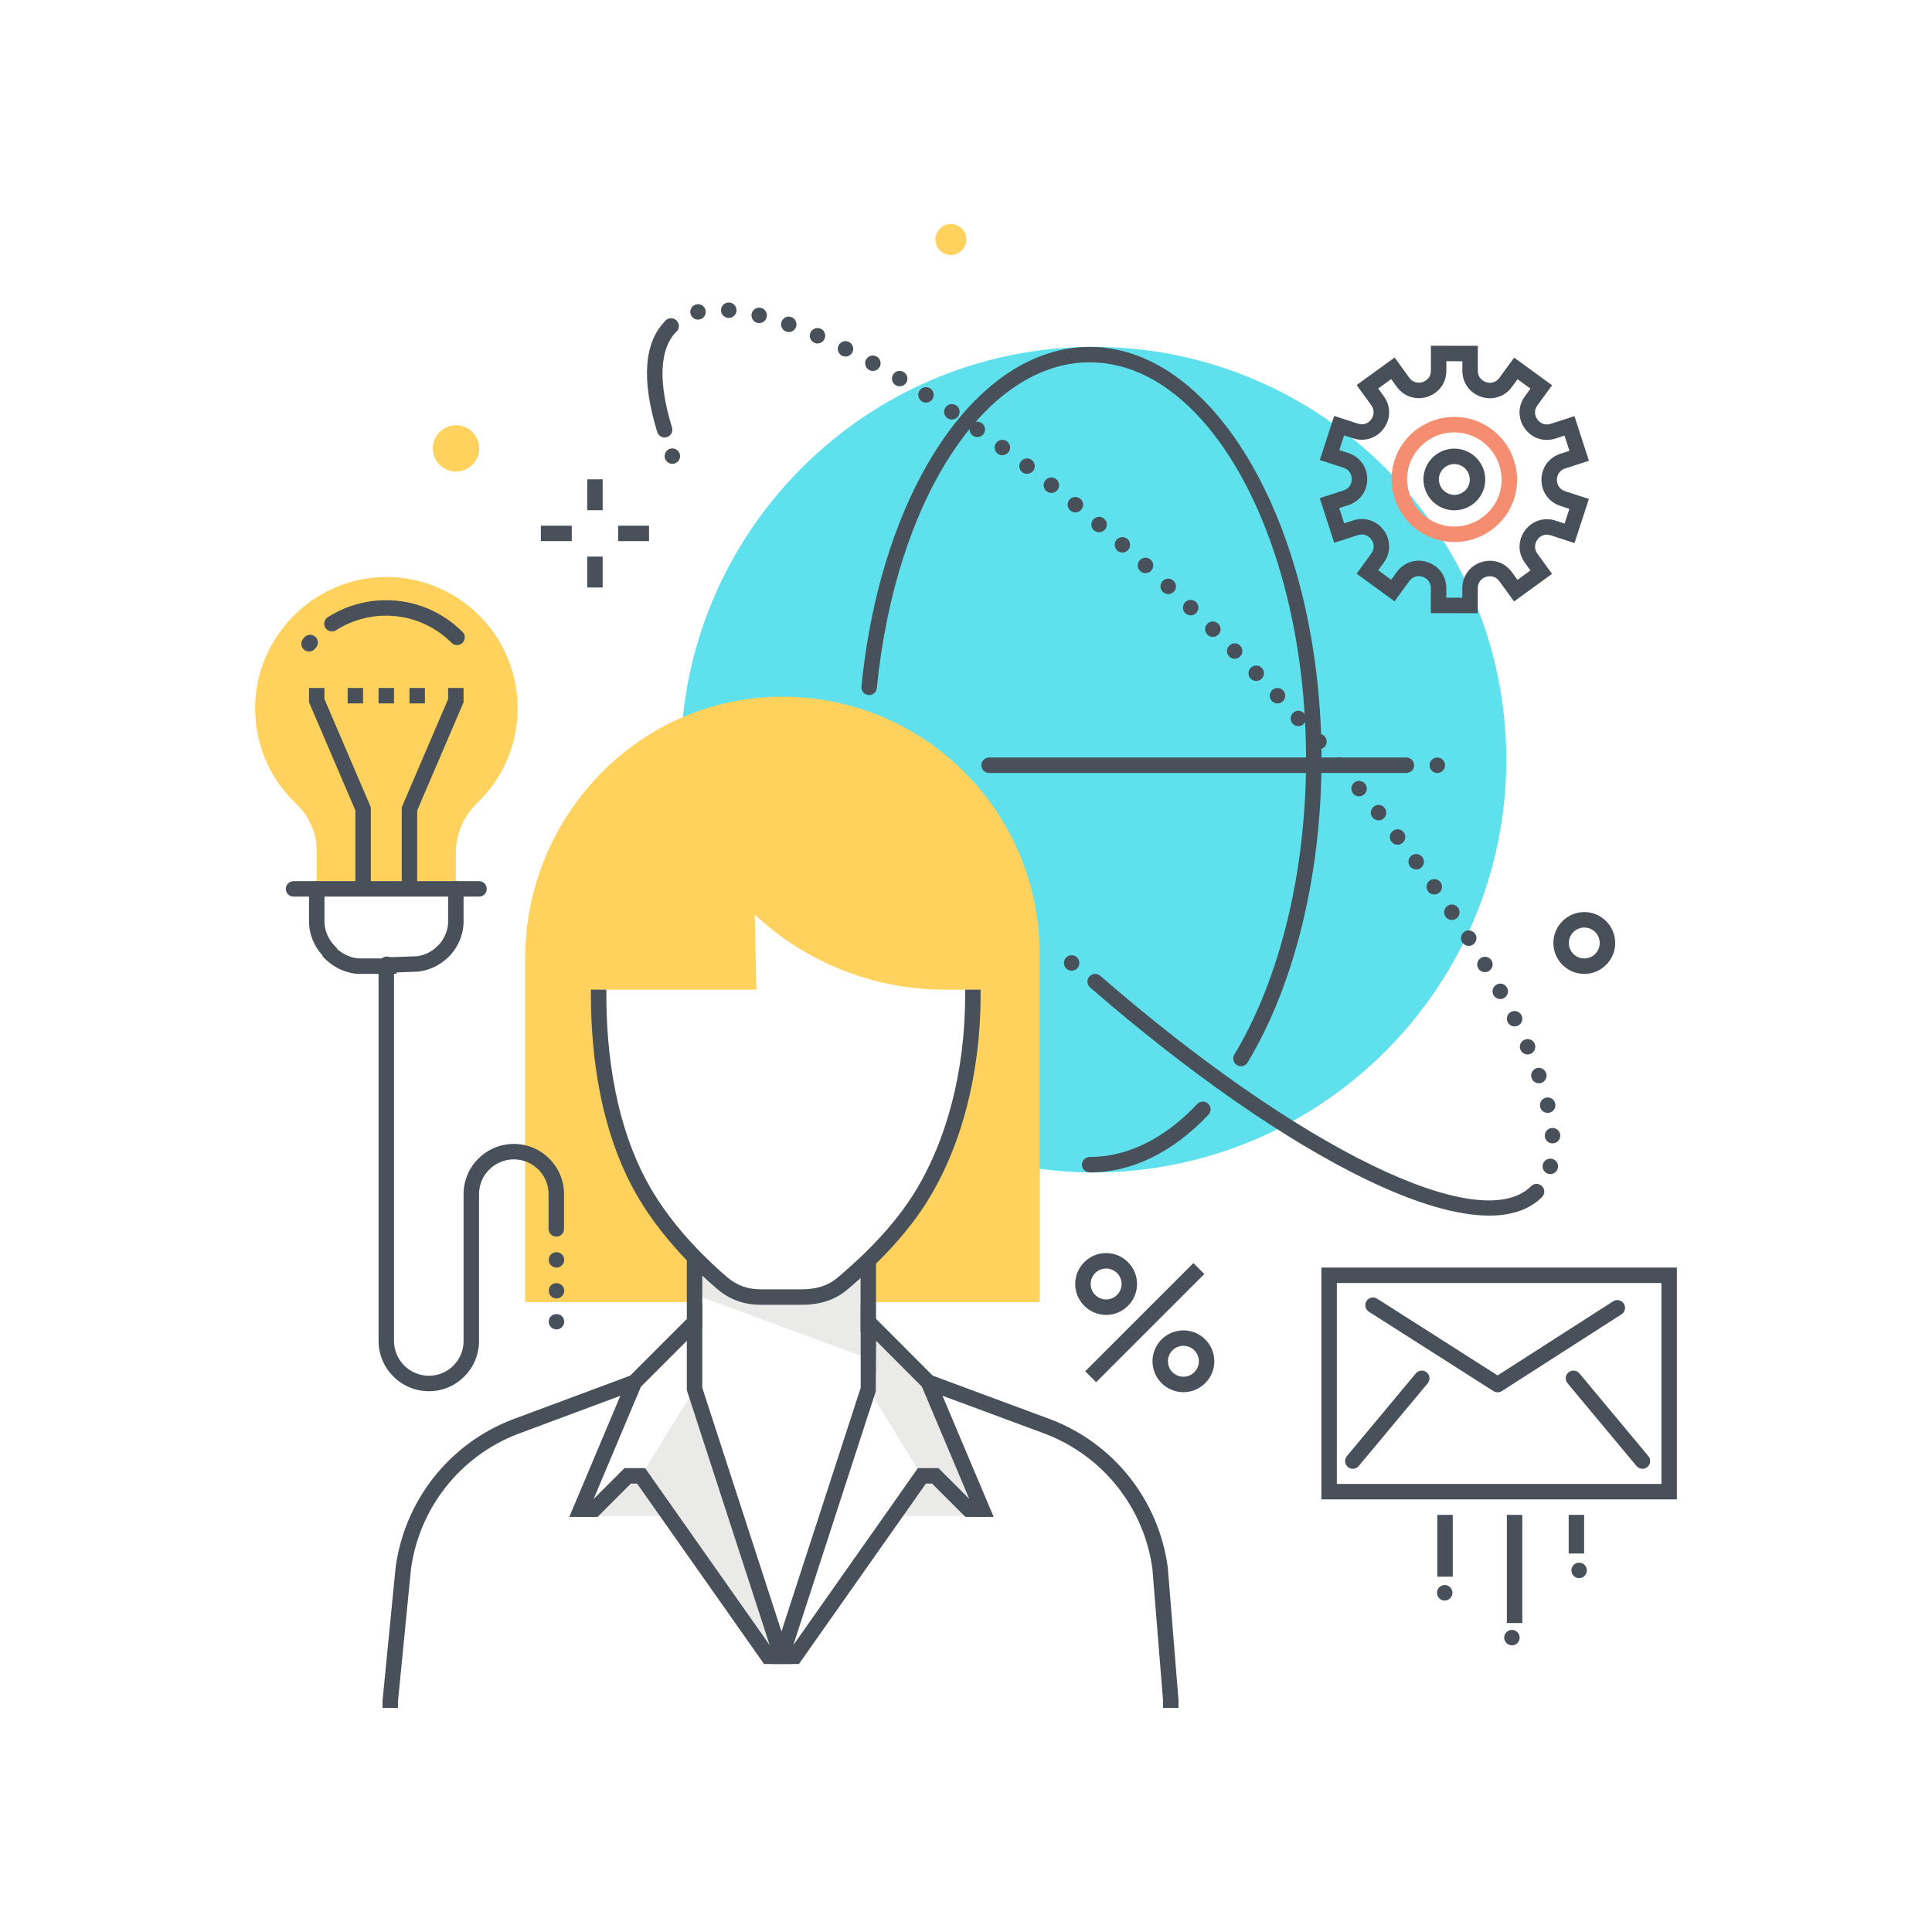 <svg xmlns="http://www.w3.org/2000/svg" width="250" height="250" viewBox="0 0 250 250">
  <g fill="none" fill-rule="evenodd">
    <path fill="#5FE0ED" d="M141.498,45.884 C112.55,45.884 89.083,69.351 89.083,98.299 C89.083,103.409 89.826,108.341 91.193,113.008 L132.5,113.008 L132.5,149.92 C135.423,150.434 138.427,150.714 141.498,150.714 C170.446,150.714 193.913,127.247 193.913,98.299 C193.913,69.351 170.446,45.884 141.498,45.884"/>
    <path fill="#5FE0ED" d="M133.5,149.074 C136.168,149.499 138.855,149.715 141.498,149.715 C169.849,149.715 192.914,126.65 192.914,98.299 C192.914,69.949 169.849,46.884 141.498,46.884 C113.148,46.884 90.083,69.949 90.083,98.299 C90.083,102.934 90.71,107.542 91.948,112.008 L133.5,112.008 L133.5,149.074 Z M141.498,151.715 C138.465,151.715 135.38,151.442 132.327,150.905 L131.5,150.759 L131.5,114.008 L90.444,114.008 L90.233,113.289 C88.807,108.417 88.083,103.374 88.083,98.299 C88.083,68.846 112.045,44.884 141.498,44.884 C170.952,44.884 194.914,68.846 194.914,98.299 C194.914,127.753 170.952,151.715 141.498,151.715 Z"/>
    <path fill="#48515A" d="M94.22,41.138 C93.67,41.098 93.26,40.618 93.3,40.068 C93.35,39.518 93.83,39.098 94.38,39.148 C94.93,39.188 95.34,39.668 95.3,40.218 C95.26,40.748 94.82,41.138 94.3,41.138 C94.28,41.138 94.25,41.138 94.22,41.138 Z M89.35,40.578 C89.23,40.048 89.56,39.508 90.1,39.388 C90.64,39.258 91.18,39.598 91.3,40.138 C91.42,40.678 91.08,41.218 90.54,41.338 C90.47,41.348 90.4,41.358 90.32,41.358 C89.87,41.358 89.45,41.048 89.35,40.578 Z M98,41.778 C97.46,41.648 97.14,41.108 97.27,40.568 C97.4,40.038 97.94,39.708 98.48,39.838 C99.01,39.968 99.34,40.508 99.21,41.048 C99.1,41.508 98.69,41.808 98.24,41.808 C98.16,41.808 98.08,41.798 98,41.778 Z M101.73,42.908 C101.21,42.728 100.94,42.158 101.12,41.638 C101.31,41.118 101.88,40.838 102.4,41.028 C102.92,41.208 103.19,41.788 103.01,42.308 C102.86,42.718 102.48,42.968 102.07,42.968 C101.95,42.968 101.84,42.948 101.73,42.908 Z M86.12,42.898 C85.73,42.508 85.73,41.878 86.12,41.488 C86.51,41.098 87.15,41.098 87.54,41.488 C87.93,41.878 87.93,42.508 87.54,42.898 C87.34,43.098 87.09,43.198 86.83,43.198 C86.58,43.198 86.32,43.098 86.12,42.898 Z M105.39,44.358 C104.88,44.138 104.65,43.548 104.87,43.048 C105.09,42.538 105.68,42.308 106.18,42.528 C106.69,42.748 106.92,43.338 106.7,43.838 C106.54,44.218 106.17,44.448 105.78,44.448 C105.65,44.448 105.51,44.418 105.39,44.358 Z M108.96,46.038 C108.47,45.788 108.27,45.188 108.51,44.698 C108.76,44.198 109.36,43.998 109.85,44.248 C110.35,44.488 110.55,45.088 110.3,45.588 C110.13,45.938 109.78,46.138 109.41,46.138 C109.26,46.138 109.11,46.108 108.96,46.038 Z M112.47,47.878 C111.98,47.608 111.81,46.998 112.07,46.518 C112.34,46.038 112.95,45.858 113.43,46.128 C113.92,46.388 114.09,46.998 113.83,47.478 C113.64,47.808 113.3,47.998 112.95,47.998 C112.79,47.998 112.62,47.958 112.47,47.878 Z M115.91,49.848 C115.43,49.568 115.28,48.958 115.56,48.478 C115.84,48.008 116.46,47.848 116.93,48.138 C117.41,48.418 117.56,49.028 117.28,49.508 C117.09,49.818 116.76,49.988 116.42,49.988 C116.24,49.988 116.07,49.948 115.91,49.848 Z M119.29,51.938 C118.82,51.638 118.68,51.018 118.98,50.558 C119.28,50.088 119.9,49.958 120.36,50.248 C120.83,50.548 120.96,51.168 120.67,51.628 C120.48,51.928 120.15,52.098 119.82,52.098 C119.64,52.098 119.45,52.048 119.29,51.938 Z M122.61,54.118 C122.15,53.808 122.03,53.188 122.34,52.728 C122.65,52.268 123.27,52.148 123.73,52.458 C124.19,52.768 124.31,53.388 124,53.848 C123.81,54.128 123.49,54.288 123.17,54.288 C122.98,54.288 122.78,54.228 122.61,54.118 Z M125.88,56.378 C125.43,56.058 125.33,55.438 125.65,54.988 C125.96,54.538 126.59,54.428 127.04,54.748 C127.49,55.068 127.6,55.688 127.28,56.138 C127.08,56.418 126.77,56.558 126.46,56.558 C126.26,56.558 126.06,56.498 125.88,56.378 Z M129.11,58.708 C128.67,58.388 128.57,57.758 128.9,57.318 C129.23,56.868 129.85,56.778 130.3,57.108 C130.74,57.428 130.84,58.058 130.51,58.498 C130.31,58.768 130.01,58.908 129.7,58.908 C129.5,58.908 129.29,58.848 129.11,58.708 Z M132.29,61.108 C131.85,60.778 131.77,60.148 132.11,59.708 C132.44,59.268 133.07,59.188 133.51,59.528 C133.95,59.858 134.03,60.488 133.69,60.928 C133.49,61.178 133.2,61.318 132.9,61.318 C132.68,61.318 132.47,61.248 132.29,61.108 Z M135.42,63.568 C134.99,63.218 134.92,62.588 135.27,62.158 C135.61,61.728 136.24,61.658 136.67,62.008 C137.1,62.348 137.17,62.978 136.83,63.408 C136.63,63.658 136.34,63.788 136.05,63.788 C135.83,63.788 135.61,63.718 135.42,63.568 Z M138.52,66.078 C138.09,65.728 138.03,65.098 138.38,64.668 C138.73,64.248 139.36,64.188 139.79,64.538 C140.22,64.888 140.28,65.518 139.92,65.948 C139.73,66.188 139.44,66.308 139.15,66.308 C138.93,66.308 138.7,66.228 138.52,66.078 Z M141.57,68.638 C141.15,68.278 141.1,67.648 141.46,67.228 C141.81,66.808 142.45,66.758 142.87,67.118 C143.29,67.478 143.34,68.108 142.98,68.528 C142.78,68.758 142.5,68.878 142.22,68.878 C141.99,68.878 141.76,68.798 141.57,68.638 Z M144.58,71.248 C144.17,70.888 144.13,70.258 144.49,69.838 C144.85,69.428 145.49,69.388 145.9,69.748 C146.31,70.118 146.35,70.748 145.99,71.158 C145.79,71.388 145.52,71.498 145.24,71.498 C145,71.498 144.77,71.418 144.58,71.248 Z M147.55,73.908 C147.14,73.538 147.11,72.908 147.48,72.498 C147.85,72.088 148.49,72.058 148.9,72.428 C149.31,72.798 149.34,73.428 148.97,73.838 C148.77,74.058 148.5,74.168 148.22,74.168 C147.98,74.168 147.74,74.078 147.55,73.908 Z M150.49,76.608 L150.48,76.608 C150.08,76.228 150.06,75.598 150.44,75.198 C150.81,74.788 151.45,74.768 151.85,75.148 C152.25,75.518 152.28,76.158 151.9,76.558 C151.7,76.768 151.43,76.878 151.17,76.878 C150.92,76.878 150.68,76.788 150.49,76.608 Z M153.38,79.348 C152.98,78.968 152.97,78.338 153.35,77.938 C153.73,77.538 154.37,77.518 154.77,77.908 C154.77,77.908 154.77,77.908 154.76,77.908 C155.16,78.288 155.18,78.918 154.79,79.318 C154.6,79.528 154.33,79.628 154.07,79.628 C153.82,79.628 153.57,79.538 153.38,79.348 Z M156.24,82.128 C155.84,81.738 155.84,81.108 156.23,80.718 C156.62,80.318 157.25,80.318 157.64,80.708 C158.04,81.098 158.04,81.728 157.65,82.118 C157.45,82.318 157.2,82.418 156.94,82.418 C156.68,82.418 156.43,82.318 156.24,82.128 Z M159.05,84.948 L159.06,84.948 C158.67,84.558 158.67,83.928 159.07,83.538 C159.46,83.148 160.09,83.148 160.48,83.548 C160.87,83.938 160.86,84.568 160.47,84.958 C160.27,85.148 160.02,85.248 159.77,85.248 C159.51,85.248 159.25,85.148 159.05,84.948 Z M161.83,87.808 C161.45,87.408 161.47,86.778 161.86,86.398 C162.26,86.018 162.9,86.028 163.28,86.428 C163.66,86.828 163.65,87.458 163.25,87.838 C163.05,88.028 162.81,88.118 162.56,88.118 C162.29,88.118 162.03,88.018 161.83,87.808 Z M164.57,90.708 C164.2,90.298 164.22,89.668 164.62,89.298 C165.03,88.918 165.66,88.938 166.04,89.348 C166.41,89.748 166.39,90.378 165.99,90.758 C165.79,90.938 165.55,91.028 165.3,91.028 C165.04,91.028 164.77,90.918 164.57,90.708 Z M167.27,93.638 C166.9,93.238 166.93,92.598 167.34,92.228 C167.75,91.858 168.38,91.888 168.75,92.298 C169.12,92.708 169.09,93.338 168.68,93.708 C168.49,93.888 168.25,93.968 168.01,93.968 C167.74,93.968 167.47,93.858 167.27,93.638 Z M169.92,96.618 C169.56,96.198 169.6,95.568 170.01,95.208 C170.43,94.838 171.06,94.878 171.43,95.298 C171.79,95.708 171.75,96.348 171.33,96.708 C171.14,96.878 170.91,96.958 170.67,96.958 C170.4,96.958 170.12,96.838 169.92,96.618 Z M172.53,99.628 C172.17,99.208 172.22,98.578 172.65,98.218 C173.06,97.858 173.7,97.918 174.05,98.338 C174.41,98.758 174.36,99.388 173.94,99.748 C173.75,99.908 173.52,99.988 173.29,99.988 C173.01,99.988 172.73,99.868 172.53,99.628 Z M175.09,102.688 C174.74,102.258 174.8,101.628 175.23,101.278 C175.65,100.928 176.28,100.988 176.64,101.418 C176.99,101.838 176.93,102.468 176.5,102.818 C176.31,102.978 176.09,103.048 175.86,103.048 C175.58,103.048 175.29,102.928 175.09,102.688 Z M177.6,105.778 C177.26,105.348 177.33,104.718 177.76,104.378 C178.19,104.028 178.82,104.098 179.16,104.538 C179.51,104.968 179.44,105.598 179.01,105.938 C178.82,106.088 178.6,106.158 178.38,106.158 C178.09,106.158 177.8,106.028 177.6,105.778 Z M180.05,108.918 C179.72,108.478 179.8,107.848 180.24,107.518 C180.68,107.178 181.31,107.258 181.64,107.698 C181.98,108.138 181.89,108.768 181.46,109.098 C181.27,109.238 181.06,109.308 180.85,109.308 C180.55,109.308 180.25,109.178 180.05,108.918 Z M182.45,112.098 C182.12,111.658 182.22,111.028 182.66,110.698 C183.1,110.368 183.73,110.468 184.06,110.918 C184.06,110.918 184.06,110.918 184.06,110.908 C184.39,111.358 184.29,111.988 183.85,112.308 C183.67,112.448 183.46,112.508 183.25,112.508 C182.95,112.508 182.65,112.368 182.45,112.098 Z M184.78,115.328 C184.46,114.878 184.57,114.248 185.02,113.928 C185.47,113.618 186.09,113.718 186.41,114.178 C186.73,114.628 186.62,115.248 186.17,115.568 C186,115.688 185.8,115.748 185.6,115.748 C185.28,115.748 184.97,115.608 184.78,115.328 Z M187.04,118.598 C186.73,118.148 186.85,117.528 187.31,117.218 C187.77,116.908 188.39,117.028 188.7,117.488 C189,117.948 188.88,118.568 188.42,118.878 C188.25,118.988 188.06,119.048 187.87,119.048 C187.54,119.048 187.23,118.888 187.04,118.598 Z M189.21,121.928 C188.91,121.468 189.05,120.848 189.52,120.548 C189.98,120.258 190.6,120.388 190.9,120.858 C191.19,121.328 191.06,121.938 190.59,122.238 C190.42,122.348 190.24,122.398 190.06,122.398 C189.72,122.398 189.4,122.228 189.21,121.928 Z M191.29,125.318 C191.01,124.838 191.16,124.228 191.64,123.948 C192.11,123.658 192.73,123.818 193.01,124.288 C193.29,124.768 193.13,125.378 192.66,125.658 C192.5,125.758 192.32,125.798 192.15,125.798 C191.81,125.798 191.48,125.628 191.29,125.318 Z M193.26,128.758 C192.99,128.278 193.17,127.668 193.66,127.398 C194.14,127.138 194.75,127.308 195.01,127.798 C195.28,128.278 195.1,128.888 194.62,129.148 C194.46,129.238 194.3,129.278 194.14,129.278 C193.78,129.278 193.44,129.088 193.26,128.758 Z M195.09,132.268 C194.85,131.768 195.05,131.168 195.54,130.928 C196.04,130.678 196.64,130.888 196.88,131.378 C196.88,131.378 196.88,131.378 196.89,131.378 C197.13,131.878 196.93,132.478 196.43,132.718 C196.29,132.788 196.14,132.818 195.99,132.818 C195.62,132.818 195.27,132.618 195.09,132.268 Z M196.75,135.848 C196.53,135.338 196.77,134.748 197.28,134.538 C197.78,134.318 198.37,134.548 198.59,135.058 C198.81,135.558 198.57,136.148 198.07,136.368 C197.94,136.428 197.8,136.448 197.67,136.448 C197.28,136.448 196.92,136.228 196.75,135.848 Z M198.19,139.508 C198,138.988 198.28,138.418 198.8,138.228 C199.32,138.048 199.89,138.328 200.07,138.848 C200.26,139.368 199.98,139.938 199.46,140.118 C199.35,140.158 199.24,140.178 199.13,140.178 C198.72,140.178 198.33,139.918 198.19,139.508 Z M199.29,143.238 L199.3,143.238 C199.17,142.708 199.5,142.168 200.04,142.038 C200.57,141.908 201.11,142.238 201.24,142.778 C201.37,143.318 201.04,143.858 200.5,143.978 C200.42,143.998 200.34,144.008 200.27,144.008 C199.81,144.008 199.4,143.698 199.29,143.238 Z M199.9,147.018 C199.86,146.468 200.28,145.988 200.83,145.958 C201.38,145.918 201.86,146.338 201.9,146.888 C201.93,147.438 201.51,147.918 200.96,147.948 C200.94,147.948 200.92,147.958 200.9,147.958 C200.38,147.958 199.93,147.548 199.9,147.018 Z M200.36,151.898 C199.83,151.758 199.5,151.218 199.64,150.678 C199.78,150.148 200.32,149.818 200.85,149.958 C201.39,150.088 201.72,150.638 201.58,151.168 C201.46,151.628 201.06,151.928 200.61,151.928 C200.53,151.928 200.45,151.918 200.36,151.898 Z"/>
    <path fill="#48515A" d="M181.986 100.023L127.986 100.023C127.434 100.023 126.986 99.576 126.986 99.023 126.986 98.471 127.434 98.023 127.986 98.023L181.986 98.023C182.539 98.023 182.986 98.471 182.986 99.023 182.986 99.576 182.539 100.023 181.986 100.023M141.004 151.715C140.451 151.715 140.004 151.267 140.004 150.715 140.004 150.162 140.451 149.715 141.004 149.715 145.879 149.715 150.692 147.345 154.923 142.861 155.302 142.459 155.935 142.441 156.337 142.821 156.738 143.2 156.757 143.832 156.378 144.234 151.759 149.128 146.443 151.715 141.004 151.715"/>
    <path fill="#48515A" d="M160.579 137.97C160.403 137.97 160.225 137.923 160.063 137.825 159.59 137.54 159.439 136.925 159.724 136.452 165.621 126.695 169.004 112.788 169.004 98.299 169.004 69.949 156.443 46.884 141.004 46.884 127.478 46.884 115.894 64.615 113.459 89.043 113.405 89.593 112.917 89.993 112.365 89.939 111.815 89.885 111.414 89.394 111.469 88.845 114.008 63.372 126.429 44.884 141.004 44.884 157.546 44.884 171.004 68.846 171.004 98.299 171.004 113.142 167.516 127.426 161.436 137.487 161.248 137.798 160.918 137.97 160.579 137.97M185.99 100.028C185.72 100.028 185.46 99.918 185.28 99.728 185.19 99.638 185.11 99.528 185.06 99.408 185.01 99.278 184.99 99.158 184.99 99.018 184.99 98.888 185.01 98.758 185.06 98.638 185.11 98.518 185.19 98.408 185.28 98.318 185.51 98.088 185.85 97.978 186.18 98.048 186.25 98.058 186.31 98.078 186.37 98.098 186.43 98.128 186.49 98.158 186.54 98.188 186.6 98.228 186.65 98.268 186.69 98.318 186.79 98.408 186.86 98.518 186.91 98.638 186.96 98.758 186.99 98.888 186.99 99.018 186.99 99.158 186.96 99.278 186.91 99.408 186.86 99.528 186.79 99.638 186.69 99.728 186.51 99.918 186.25 100.028 185.99 100.028"/>
    <path fill="#48515A" d="M192.703 157.299C188.607 157.299 183.27 155.748 176.858 152.661 166.512 147.681 153.799 138.844 141.062 127.778 140.645 127.416 140.6 126.784 140.963 126.367 141.323 125.95 141.955 125.906 142.373 126.268 168.099 148.618 191.545 160.069 198.123 153.489 198.514 153.098 199.147 153.098 199.537 153.489 199.928 153.879 199.928 154.512 199.537 154.903 197.938 156.502 195.639 157.299 192.703 157.299M86.003 56.611C85.575 56.611 85.179 56.334 85.047 55.904 82.967 49.133 83.33 44.283 86.124 41.488 86.515 41.098 87.148 41.098 87.538 41.488 87.929 41.878 87.929 42.512 87.538 42.902 85.34 45.101 85.14 49.394 86.959 55.317 87.121 55.845 86.825 56.405 86.297 56.567 86.199 56.596 86.1 56.611 86.003 56.611M87 60.018C86.87 60.018 86.74 59.998 86.62 59.948 86.5 59.898 86.39 59.818 86.3 59.728 86.11 59.548 86 59.288 86 59.028 86 58.888 86.03 58.768 86.08 58.638 86.13 58.518 86.2 58.408 86.3 58.318 86.39 58.218 86.5 58.148 86.62 58.098 86.99 57.948 87.43 58.038 87.71 58.318 87.8 58.408 87.87 58.518 87.93 58.638 87.98 58.768 88 58.888 88 59.028 88 59.288 87.9 59.548 87.71 59.728 87.52 59.918 87.27 60.018 87 60.018M138.67 125.608C138.6 125.608 138.54 125.598 138.47 125.588 138.41 125.578 138.35 125.558 138.29 125.528 138.23 125.508 138.17 125.478 138.11 125.438 138.06 125.398 138.01 125.358 137.96 125.318 137.78 125.128 137.67 124.868 137.67 124.608 137.67 124.478 137.7 124.348 137.75 124.228 137.8 124.098 137.87 123.988 137.96 123.898 138.24 123.618 138.69 123.528 139.05 123.678 139.18 123.738 139.28 123.808 139.38 123.898 139.47 123.988 139.54 124.098 139.59 124.228 139.64 124.348 139.67 124.478 139.67 124.608 139.67 124.868 139.56 125.128 139.38 125.318 139.19 125.498 138.93 125.608 138.67 125.608M172.986 192.023L214.986 192.023 214.986 166.023 172.986 166.023 172.986 192.023zM170.986 194.023L216.986 194.023 216.986 164.023 170.986 164.023 170.986 194.023z"/>
    <path fill="#48515A" d="M193.792 180.166C193.606 180.166 193.419 180.114 193.255 180.01L177.131 169.734C176.665 169.437 176.528 168.819 176.825 168.353 177.122 167.888 177.742 167.751 178.206 168.048L193.79 177.979 208.739 168.389C209.203 168.092 209.823 168.225 210.121 168.691 210.42 169.156 210.284 169.774 209.819 170.073L194.332 180.008C194.168 180.114 193.98 180.166 193.792 180.166M212.531 190.061C212.245 190.061 211.961 189.939 211.763 189.701L202.839 178.995C202.486 178.571 202.543 177.941 202.967 177.587 203.392 177.233 204.022 177.291 204.376 177.715L213.299 188.421C213.652 188.846 213.595 189.476 213.171 189.829 212.984 189.985 212.757 190.061 212.531 190.061M175.052 190.061C174.827 190.061 174.6 189.985 174.413 189.829 173.988 189.476 173.931 188.846 174.285 188.421L183.208 177.715C183.562 177.291 184.192 177.233 184.616 177.587 185.041 177.941 185.098 178.571 184.744 178.995L175.821 189.701C175.623 189.939 175.339 190.061 175.052 190.061"/>
    <polygon fill="#48515A" points="194.986 210.023 196.986 210.023 196.986 196.023 194.986 196.023"/>
    <path fill="#48515A" d="M195.64,212.908 C195.51,212.908 195.38,212.878 195.26,212.828 C195.14,212.778 195.03,212.708 194.94,212.608 C194.75,212.428 194.64,212.168 194.64,211.908 C194.64,211.638 194.75,211.388 194.94,211.198 C195.03,211.108 195.14,211.038 195.26,210.978 C195.5,210.878 195.78,210.878 196.03,210.978 C196.15,211.038 196.26,211.108 196.35,211.198 C196.54,211.388 196.64,211.638 196.64,211.908 C196.64,212.168 196.54,212.428 196.35,212.608 C196.26,212.708 196.15,212.778 196.03,212.828 C195.9,212.878 195.77,212.908 195.64,212.908"/>
    <polygon fill="#48515A" points="202.986 201.023 204.986 201.023 204.986 196.023 202.986 196.023"/>
    <path fill="#48515A" d="M204.33,204.208 C204.27,204.208 204.2,204.208 204.14,204.188 C204.08,204.178 204.01,204.158 203.95,204.138 C203.89,204.108 203.83,204.078 203.78,204.038 C203.72,204.008 203.67,203.968 203.63,203.918 C203.44,203.728 203.34,203.478 203.34,203.208 C203.34,203.148 203.34,203.078 203.35,203.018 C203.37,202.948 203.39,202.888 203.41,202.828 C203.44,202.768 203.47,202.708 203.5,202.658 C203.54,202.598 203.58,202.548 203.63,202.508 C203.67,202.458 203.72,202.418 203.78,202.378 C203.83,202.348 203.89,202.308 203.95,202.288 C204.01,202.258 204.08,202.248 204.14,202.228 C204.27,202.208 204.4,202.208 204.53,202.228 C204.59,202.248 204.66,202.258 204.72,202.288 C204.78,202.308 204.84,202.348 204.89,202.378 C204.94,202.418 205,202.458 205.04,202.508 C205.09,202.548 205.13,202.598 205.17,202.658 C205.2,202.708 205.23,202.768 205.26,202.828 C205.28,202.888 205.3,202.948 205.32,203.018 C205.33,203.078 205.34,203.148 205.34,203.208 C205.34,203.478 205.23,203.728 205.04,203.918 C205,203.968 204.94,204.008 204.89,204.038 C204.84,204.078 204.78,204.108 204.72,204.138 C204.66,204.158 204.59,204.178 204.53,204.188 C204.47,204.208 204.4,204.208 204.33,204.208"/>
    <polygon fill="#48515A" points="185.986 204.023 187.986 204.023 187.986 196.023 185.986 196.023"/>
    <path fill="#48515A" d="M186.95,207.108 C186.88,207.108 186.81,207.098 186.75,207.088 C186.69,207.078 186.62,207.058 186.56,207.028 C186.5,207.008 186.44,206.978 186.39,206.938 C186.34,206.898 186.28,206.858 186.24,206.818 C186.15,206.718 186.07,206.608 186.02,206.488 C185.97,206.368 185.95,206.238 185.95,206.108 C185.95,205.978 185.97,205.848 186.02,205.728 C186.07,205.598 186.15,205.488 186.24,205.398 C186.47,205.168 186.81,205.058 187.14,205.128 C187.2,205.138 187.27,205.158 187.33,205.188 C187.39,205.208 187.45,205.238 187.5,205.278 C187.56,205.308 187.61,205.358 187.65,205.398 C187.74,205.498 187.82,205.598 187.87,205.728 C187.92,205.848 187.95,205.978 187.95,206.108 C187.95,206.238 187.92,206.368 187.87,206.488 C187.82,206.608 187.74,206.718 187.65,206.818 C187.61,206.858 187.55,206.898 187.5,206.938 C187.45,206.978 187.39,207.008 187.33,207.028 C187.27,207.058 187.2,207.078 187.14,207.088 C187.08,207.098 187.01,207.108 186.95,207.108"/>
    <path fill="#475059" d="M186.291,61.41 C186.125,61.918 186.167,62.461 186.41,62.937 C186.652,63.414 187.066,63.768 187.575,63.934 C188.084,64.101 188.627,64.058 189.104,63.816 C189.572,63.578 189.922,63.175 190.092,62.678 C190.258,62.169 190.215,61.626 189.973,61.149 C189.731,60.672 189.317,60.318 188.808,60.152 C188.3,59.987 187.756,60.028 187.279,60.271 C186.81,60.51 186.46,60.913 186.291,61.41 Z M188.2,66.035 C187.783,66.035 187.363,65.969 186.955,65.836 C185.938,65.504 185.111,64.797 184.627,63.843 C184.147,62.899 184.06,61.825 184.38,60.816 C184.712,59.8 185.42,58.973 186.373,58.488 C187.325,58.003 188.411,57.918 189.428,58.251 C190.444,58.582 191.271,59.29 191.756,60.243 C192.236,61.188 192.323,62.262 192.002,63.271 L192.003,63.271 C191.671,64.288 190.963,65.115 190.01,65.599 C189.44,65.888 188.822,66.035 188.2,66.035 Z"/>
    <path fill="#475059" d="M187.15,77.342 L189.222,77.344 L189.224,76.112 C189.225,74.548 190.188,73.225 191.677,72.743 C193.166,72.262 194.721,72.768 195.639,74.035 L196.362,75.033 L198.041,73.816 L197.317,72.819 C196.399,71.552 196.4,69.916 197.322,68.651 C198.243,67.386 199.799,66.883 201.287,67.367 L202.458,67.749 L203.08,65.843 L201.908,65.461 C200.421,64.976 199.461,63.652 199.462,62.088 C199.463,60.523 200.426,59.2 201.915,58.718 L203.087,58.339 L202.448,56.367 L201.276,56.746 C199.789,57.228 198.233,56.721 197.314,55.454 C196.395,54.187 196.397,52.552 197.318,51.286 L198.043,50.29 L196.368,49.071 L195.643,50.067 C194.721,51.332 193.165,51.835 191.677,51.351 C190.19,50.865 189.23,49.541 189.231,47.976 L189.232,46.744 L187.159,46.742 L187.158,47.974 C187.157,49.539 186.194,50.862 184.705,51.344 C183.217,51.823 181.661,51.319 180.743,50.052 L180.02,49.055 L178.341,50.271 L179.065,51.269 C179.983,52.535 179.982,54.171 179.061,55.436 C178.14,56.701 176.585,57.205 175.095,56.72 L173.924,56.339 L173.304,58.242 L174.475,58.624 C175.963,59.11 176.922,60.434 176.921,61.999 C176.919,63.564 175.956,64.886 174.468,65.367 L173.296,65.747 L173.934,67.719 L175.106,67.34 C176.596,66.856 178.15,67.365 179.068,68.632 C179.987,69.899 179.985,71.534 179.065,72.799 L178.339,73.795 L180.015,75.015 L180.739,74.02 C181.662,72.755 183.217,72.251 184.705,72.736 C186.192,73.221 187.152,74.545 187.151,76.11 L187.15,77.342 Z M191.22,79.346 L185.148,79.34 L185.151,76.108 C185.152,75.281 184.601,74.805 184.085,74.637 C183.569,74.468 182.844,74.527 182.356,75.197 L180.454,77.809 L175.545,74.235 L177.448,71.622 C177.935,70.953 177.768,70.245 177.449,69.805 C177.13,69.366 176.509,68.988 175.722,69.242 L172.647,70.238 L170.777,64.46 L173.852,63.465 C174.639,63.21 174.921,62.539 174.921,61.997 C174.921,61.454 174.642,60.783 173.855,60.526 L170.782,59.524 L172.643,53.817 L175.715,54.819 C176.504,55.074 177.124,54.698 177.443,54.259 C177.763,53.821 177.931,53.113 177.445,52.443 L175.548,49.826 L180.465,46.261 L182.362,48.878 C182.848,49.549 183.573,49.608 184.089,49.441 C184.606,49.274 185.157,48.8 185.158,47.973 L185.161,44.741 L191.234,44.746 L191.231,47.978 C191.23,48.806 191.781,49.281 192.297,49.449 C192.812,49.619 193.538,49.559 194.025,48.89 L195.927,46.277 L200.837,49.851 L198.935,52.464 C198.448,53.133 198.614,53.841 198.933,54.28 C199.252,54.72 199.874,55.098 200.66,54.844 L203.735,53.848 L205.606,59.625 L202.531,60.62 C201.744,60.876 201.463,61.547 201.462,62.089 C201.462,62.632 201.741,63.303 202.528,63.56 L205.601,64.562 L203.739,70.271 L200.667,69.269 C199.88,69.012 199.258,69.389 198.939,69.828 C198.619,70.267 198.451,70.975 198.937,71.645 L200.834,74.261 L195.917,77.826 L194.02,75.209 C193.535,74.539 192.81,74.479 192.293,74.646 C191.776,74.813 191.225,75.286 191.224,76.114 L191.22,79.346 Z"/>
    <path fill="#F58E70" d="M182.366,60.144 C181.342,63.347 183.102,66.792 186.303,67.836 C189.495,68.877 192.938,67.143 194.008,63.968 C195.051,60.759 193.29,57.298 190.08,56.251 C188.525,55.744 186.863,55.873 185.404,56.614 C183.956,57.35 182.878,58.603 182.366,60.144 Z M188.211,70.141 C187.363,70.142 186.512,70.008 185.683,69.737 C183.619,69.064 181.941,67.628 180.957,65.693 C179.984,63.778 179.806,61.602 180.454,59.557 C180.458,59.547 180.461,59.535 180.464,59.525 C180.468,59.513 180.472,59.502 180.476,59.491 C181.89,55.273 186.462,52.968 190.7,54.349 C194.939,55.732 197.273,60.288 195.928,64.53 L195.929,64.53 C195.256,66.594 193.819,68.272 191.884,69.256 C190.727,69.844 189.473,70.141 188.211,70.141 Z"/>
    <path fill="#FFD15D" d="M100.624,90.158 C82.38,90.489 67.952,105.807 67.952,124.054 L67.952,168.493 L89.948,168.493 L89.889,162.696 C87.872,160.637 85.673,158.062 83.822,155.073 C79.259,147.706 77.465,138.115 77.465,128.784 L77.465,128.059 L97.873,128.059 L97.657,118.337 C104.324,124.583 113.118,128.059 122.254,128.059 L125.891,128.059 L125.891,128.784 C125.891,138.153 123.691,147.663 119.077,155.02 C116.029,159.881 111.812,163.715 109.187,165.947 L112.936,168.493 L134.538,168.493 L134.538,123.519 C134.538,104.885 119.338,89.818 100.624,90.158"/>
    <polyline fill="#EAEAE9" points="75.173 196.165 86.414 196.165 82.848 190.976 81.01 190.976 75.173 196.165"/>
    <polyline fill="#EAEAE9" points="126.409 196.165 115.168 196.165 118.735 190.976 120.572 190.976 126.409 196.165"/>
    <polyline fill="#EAEAE9" points="89.875 179.732 82.954 190.974 99.386 214.321 101.131 214.321 89.875 179.732"/>
    <polyline fill="#EAEAE9" points="112.884 171.411 120.14 178.87 127.074 195.293 125.344 195.293 121.022 190.974 119.293 190.974 112.373 179.732 112.884 171.411"/>
    <path fill="#EAEAE9" d="M112.919,175.995 L112.919,163.541 L108.238,166.434 C106.974,167.215 105.517,167.628 104.031,167.628 L98.813,167.628 C96.949,167.628 95.143,166.978 93.707,165.788 L89.886,162.622 L89.888,167.522 L112.919,175.995"/>
    <path fill="#48515A" d="M103.772,168.838 L98.413,168.838 C96.28,168.838 94.403,168.158 92.833,166.818 C90.011,164.408 86.01,160.505 82.971,155.599 C77.593,146.916 76.465,136.224 76.465,128.784 L76.465,128.059 L78.464,128.059 L78.464,128.784 C78.464,135.965 79.541,146.262 84.672,154.547 C87.575,159.233 91.419,162.979 94.132,165.297 C95.329,166.319 96.77,166.838 98.413,166.838 L103.772,166.838 C105.641,166.838 107.168,166.348 108.309,165.382 C109.936,164.007 114.885,159.823 118.23,154.489 C122.525,147.639 124.891,138.51 124.891,128.784 L124.891,128.059 L126.891,128.059 L126.891,128.784 C126.891,138.881 124.417,148.387 119.924,155.552 C116.414,161.149 111.286,165.485 109.601,166.909 C108.088,168.189 106.127,168.838 103.772,168.838"/>
    <polygon fill="#48515A" points="88.874 171.844 90.874 171.844 90.874 162.656 88.874 162.656"/>
    <polygon fill="#48515A" points="111.357 172.384 113.357 172.384 113.357 163.304 111.357 163.304"/>
    <path fill="#48515A" d="M152.5 221.008L150.5 221.008 150.5 220.071 149.122 203.019C148.066 195.158 142.784 188.453 135.344 185.574L119.793 179.807 120.488 177.932 136.052 183.703C144.186 186.851 149.951 194.169 151.109 202.806L152.496 219.99 152.5 221.008M51.5 221.008L49.5 221.008 49.5 220.071 51.19 202.841C52.353 194.169 58.117 186.851 66.238 183.708L81.742 177.933 82.44 179.807 66.948 185.578C59.52 188.453 54.238 195.158 53.176 203.072L51.495 220.168 51.5 221.008"/>
    <path fill="#48515A" d="M80.811,189.974 L83.474,189.974 L99.597,212.883 L88.875,179.89 L88.875,173.501 L82.937,179.439 L76.818,193.964 L80.811,189.974 Z M102.492,215.321 L98.867,215.321 L82.436,191.974 L81.639,191.974 L77.317,196.293 L73.667,196.293 L81.246,178.301 L90.875,168.672 L90.875,179.574 L102.492,215.321 Z"/>
    <path fill="#48515A" d="M113.373,173.504 L113.324,180.041 L102.651,212.883 L118.774,189.974 L121.436,189.974 L125.426,193.961 L119.295,179.438 L113.373,173.504 Z M103.38,215.321 L99.755,215.321 L111.373,179.574 L111.373,168.668 L120.986,178.302 L128.582,196.293 L124.93,196.293 L120.608,191.974 L119.812,191.974 L103.38,215.321 Z"/>
    <path fill="#FFD15D" d="M58.987,115.023 L58.987,110.389 C58.987,107.91 59.995,105.579 61.785,103.864 C65.002,100.78 66.979,96.448 66.979,91.639 C66.979,81.957 58.857,74.169 49.062,74.692 C40.367,75.157 33.303,82.377 33.023,91.08 C32.859,96.153 34.876,100.735 38.266,103.942 C39.991,105.574 40.987,107.793 40.987,110.168 L40.987,115.023"/>
    <path fill="#48515A" d="M50.171,125.873 C49.635,125.873 49.192,125.449 49.172,124.908 C49.152,124.357 49.584,123.893 50.136,123.873 L53.96,123.737 C54.901,123.626 55.857,123.167 56.574,122.45 L56.874,122.157 C57.585,121.321 57.986,120.283 57.986,119.255 L57.986,115.023 C57.986,114.471 58.434,114.023 58.986,114.023 C59.539,114.023 59.986,114.471 59.986,115.023 L59.986,119.255 C59.986,120.932 59.269,122.613 58.018,123.864 L57.675,124.157 C56.683,125.024 55.433,125.578 54.11,125.73 L50.207,125.872 C50.195,125.873 50.183,125.873 50.171,125.873"/>
    <path fill="#48515A" d="M61.986,116.023 L37.986,116.023 C37.434,116.023 36.986,115.575 36.986,115.023 C36.986,114.471 37.434,114.023 37.986,114.023 L61.986,114.023 C62.539,114.023 62.986,114.471 62.986,115.023 C62.986,115.575 62.539,116.023 61.986,116.023"/>
    <path fill="#48515A" d="M51.331 126.023L46.606 126.023C44.954 126.023 43.265 125.282 41.972 123.989L41.759 123.776 41.731 123.638C40.619 122.419 39.986 120.838 39.986 119.255L39.986 115.023C39.986 114.471 40.434 114.023 40.986 114.023 41.539 114.023 41.986 114.471 41.986 115.023L41.986 119.255C41.986 120.411 42.487 121.576 43.361 122.45L43.573 122.663 43.596 122.774C44.474 123.56 45.581 124.023 46.606 124.023L49.395 124.023C49.521 123.913 49.676 123.833 49.852 123.797 50.395 123.684 50.922 124.034 51.033 124.575L51.331 126.023M39.99 84.31C39.762 84.31 39.533 84.233 39.346 84.074 38.924 83.718 38.87 83.087 39.226 82.665L39.379 82.486C39.74 82.069 40.372 82.024 40.79 82.387 41.207 82.749 41.251 83.381 40.889 83.798L40.755 83.954C40.557 84.189 40.275 84.31 39.99 84.31M59.141 83.475C58.885 83.475 58.63 83.377 58.434 83.182 56.167 80.915 53.153 79.667 49.948 79.667 47.648 79.668 45.414 80.32 43.488 81.552 43.022 81.849 42.404 81.714 42.107 81.249 41.809 80.783 41.944 80.165 42.41 79.867 44.658 78.428 47.265 77.668 49.948 77.667 53.688 77.667 57.204 79.123 59.848 81.768 60.239 82.158 60.239 82.791 59.848 83.182 59.653 83.377 59.397 83.475 59.141 83.475"/>
    <polyline fill="#48515A" points="53.986 115.023 51.986 115.023 51.986 104.462 57.986 90.462 57.986 89.023 59.986 89.023 59.986 90.872 53.986 104.872 53.986 115.023"/>
    <polyline fill="#48515A" points="47.986 115.023 45.986 115.023 45.986 104.872 39.986 90.872 39.986 89.023 41.986 89.023 41.986 90.462 47.986 104.462 47.986 115.023"/>
    <path fill="#48515A" d="M44.986 91.023L46.986 91.023 46.986 89.023 44.986 89.023 44.986 91.023zM48.986 91.023L50.986 91.023 50.986 89.023 48.986 89.023 48.986 91.023zM52.986 91.023L54.986 91.023 54.986 89.023 52.986 89.023 52.986 91.023zM55.508 180.023C51.912 180.023 48.986 177.107 48.986 173.523L48.986 125.023C48.986 124.471 49.434 124.023 49.986 124.023 50.539 124.023 50.986 124.471 50.986 125.023L50.986 173.523C50.986 176.005 53.014 178.023 55.507 178.023 57.977 178.023 59.986 176.005 59.986 173.523L59.986 154.523C59.986 150.94 62.904 148.026 66.492 148.023 66.494 148.023 66.495 148.023 66.497 148.023 70.076 148.026 72.986 150.94 72.986 154.523L72.986 159.023C72.986 159.575 72.539 160.023 71.986 160.023 71.434 160.023 70.986 159.575 70.986 159.023L70.986 154.523C70.986 152.042 68.972 150.025 66.494 150.023 64.008 150.025 61.986 152.042 61.986 154.523L61.986 173.523C61.986 177.107 59.08 180.023 55.508 180.023M72.01 164.028C71.74 164.028 71.49 163.918 71.3 163.728 71.11 163.548 71.01 163.288 71.01 163.028 71.01 162.758 71.11 162.498 71.3 162.318 71.67 161.948 72.34 161.938 72.71 162.318 72.9 162.498 73.01 162.758 73.01 163.028 73.01 163.088 73 163.158 72.99 163.218 72.97 163.278 72.96 163.348 72.93 163.408 72.91 163.468 72.87 163.528 72.84 163.578 72.8 163.638 72.76 163.688 72.71 163.728 72.53 163.918 72.27 164.028 72.01 164.028M72.01 168.018C71.74 168.018 71.49 167.918 71.3 167.728 71.21 167.638 71.13 167.528 71.08 167.408 71.03 167.288 71.01 167.158 71.01 167.028 71.01 166.758 71.11 166.498 71.3 166.318 71.67 165.948 72.34 165.938 72.71 166.318 72.9 166.498 73.01 166.758 73.01 167.028 73.01 167.158 72.98 167.288 72.93 167.408 72.88 167.528 72.81 167.638 72.71 167.728 72.53 167.918 72.27 168.018 72.01 168.018M72.01 172.028C71.74 172.028 71.49 171.918 71.3 171.728 71.21 171.638 71.13 171.528 71.08 171.408 71.03 171.278 71.01 171.158 71.01 171.028 71.01 170.888 71.03 170.768 71.08 170.638 71.13 170.518 71.21 170.408 71.3 170.318 71.67 169.948 72.34 169.948 72.71 170.318 72.81 170.408 72.88 170.518 72.93 170.638 72.98 170.768 73.01 170.888 73.01 171.028 73.01 171.158 72.98 171.278 72.93 171.408 72.88 171.528 72.81 171.638 72.71 171.728 72.67 171.778 72.62 171.818 72.56 171.858 72.51 171.888 72.45 171.918 72.39 171.948 72.33 171.968 72.27 171.988 72.2 172.008 72.14 172.018 72.07 172.028 72.01 172.028"/>
    <path fill="#FFD15D" d="M62.007,58.023 C62.007,59.68 60.664,61.023 59.007,61.023 C57.35,61.023 56.007,59.68 56.007,58.023 C56.007,56.366 57.35,55.023 59.007,55.023 C60.664,55.023 62.007,56.366 62.007,58.023"/>
    <path fill="#475059" d="M205.007,120.023 C203.904,120.023 203.007,120.92 203.007,122.023 C203.007,123.126 203.904,124.023 205.007,124.023 C206.11,124.023 207.007,123.126 207.007,122.023 C207.007,120.92 206.11,120.023 205.007,120.023 Z M205.007,126.023 C202.801,126.023 201.007,124.229 201.007,122.023 C201.007,119.818 202.801,118.023 205.007,118.023 C207.213,118.023 209.007,119.818 209.007,122.023 C209.007,124.229 207.213,126.023 205.007,126.023 Z"/>
    <path fill="#FFD15D" d="M125.039,30.992 C125.039,32.096 124.143,32.992 123.039,32.992 C121.934,32.992 121.039,32.096 121.039,30.992 C121.039,29.887 121.934,28.992 123.039,28.992 C124.143,28.992 125.039,29.887 125.039,30.992"/>
    <polygon fill="#48515A" points="75.986 66.023 77.986 66.023 77.986 62.023 75.986 62.023"/>
    <polygon fill="#48515A" points="75.986 76.023 77.986 76.023 77.986 72.023 75.986 72.023"/>
    <polygon fill="#48515A" points="79.986 70.023 83.986 70.023 83.986 68.023 79.986 68.023"/>
    <polygon fill="#48515A" points="69.986 70.023 73.986 70.023 73.986 68.023 69.986 68.023"/>
    <path fill="#48515A" d="M143.132 164.148C142.029 164.148 141.132 165.045 141.132 166.148 141.132 167.251 142.029 168.148 143.132 168.148 144.235 168.148 145.132 167.251 145.132 166.148 145.132 165.045 144.235 164.148 143.132 164.148zM143.132 170.148C140.926 170.148 139.132 168.354 139.132 166.148 139.132 163.943 140.926 162.148 143.132 162.148 145.338 162.148 147.132 163.943 147.132 166.148 147.132 168.354 145.338 170.148 143.132 170.148zM153.132 174.148C152.029 174.148 151.132 175.045 151.132 176.148 151.132 177.251 152.029 178.148 153.132 178.148 154.235 178.148 155.132 177.251 155.132 176.148 155.132 175.045 154.235 174.148 153.132 174.148zM153.132 180.148C150.926 180.148 149.132 178.354 149.132 176.148 149.132 173.943 150.926 172.148 153.132 172.148 155.338 172.148 157.132 173.943 157.132 176.148 157.132 178.354 155.338 180.148 153.132 180.148z"/>
    <polyline fill="#48515A" points="141.838 178.857 140.424 177.443 154.424 163.443 155.838 164.857 141.838 178.857"/>
  </g>
</svg>
